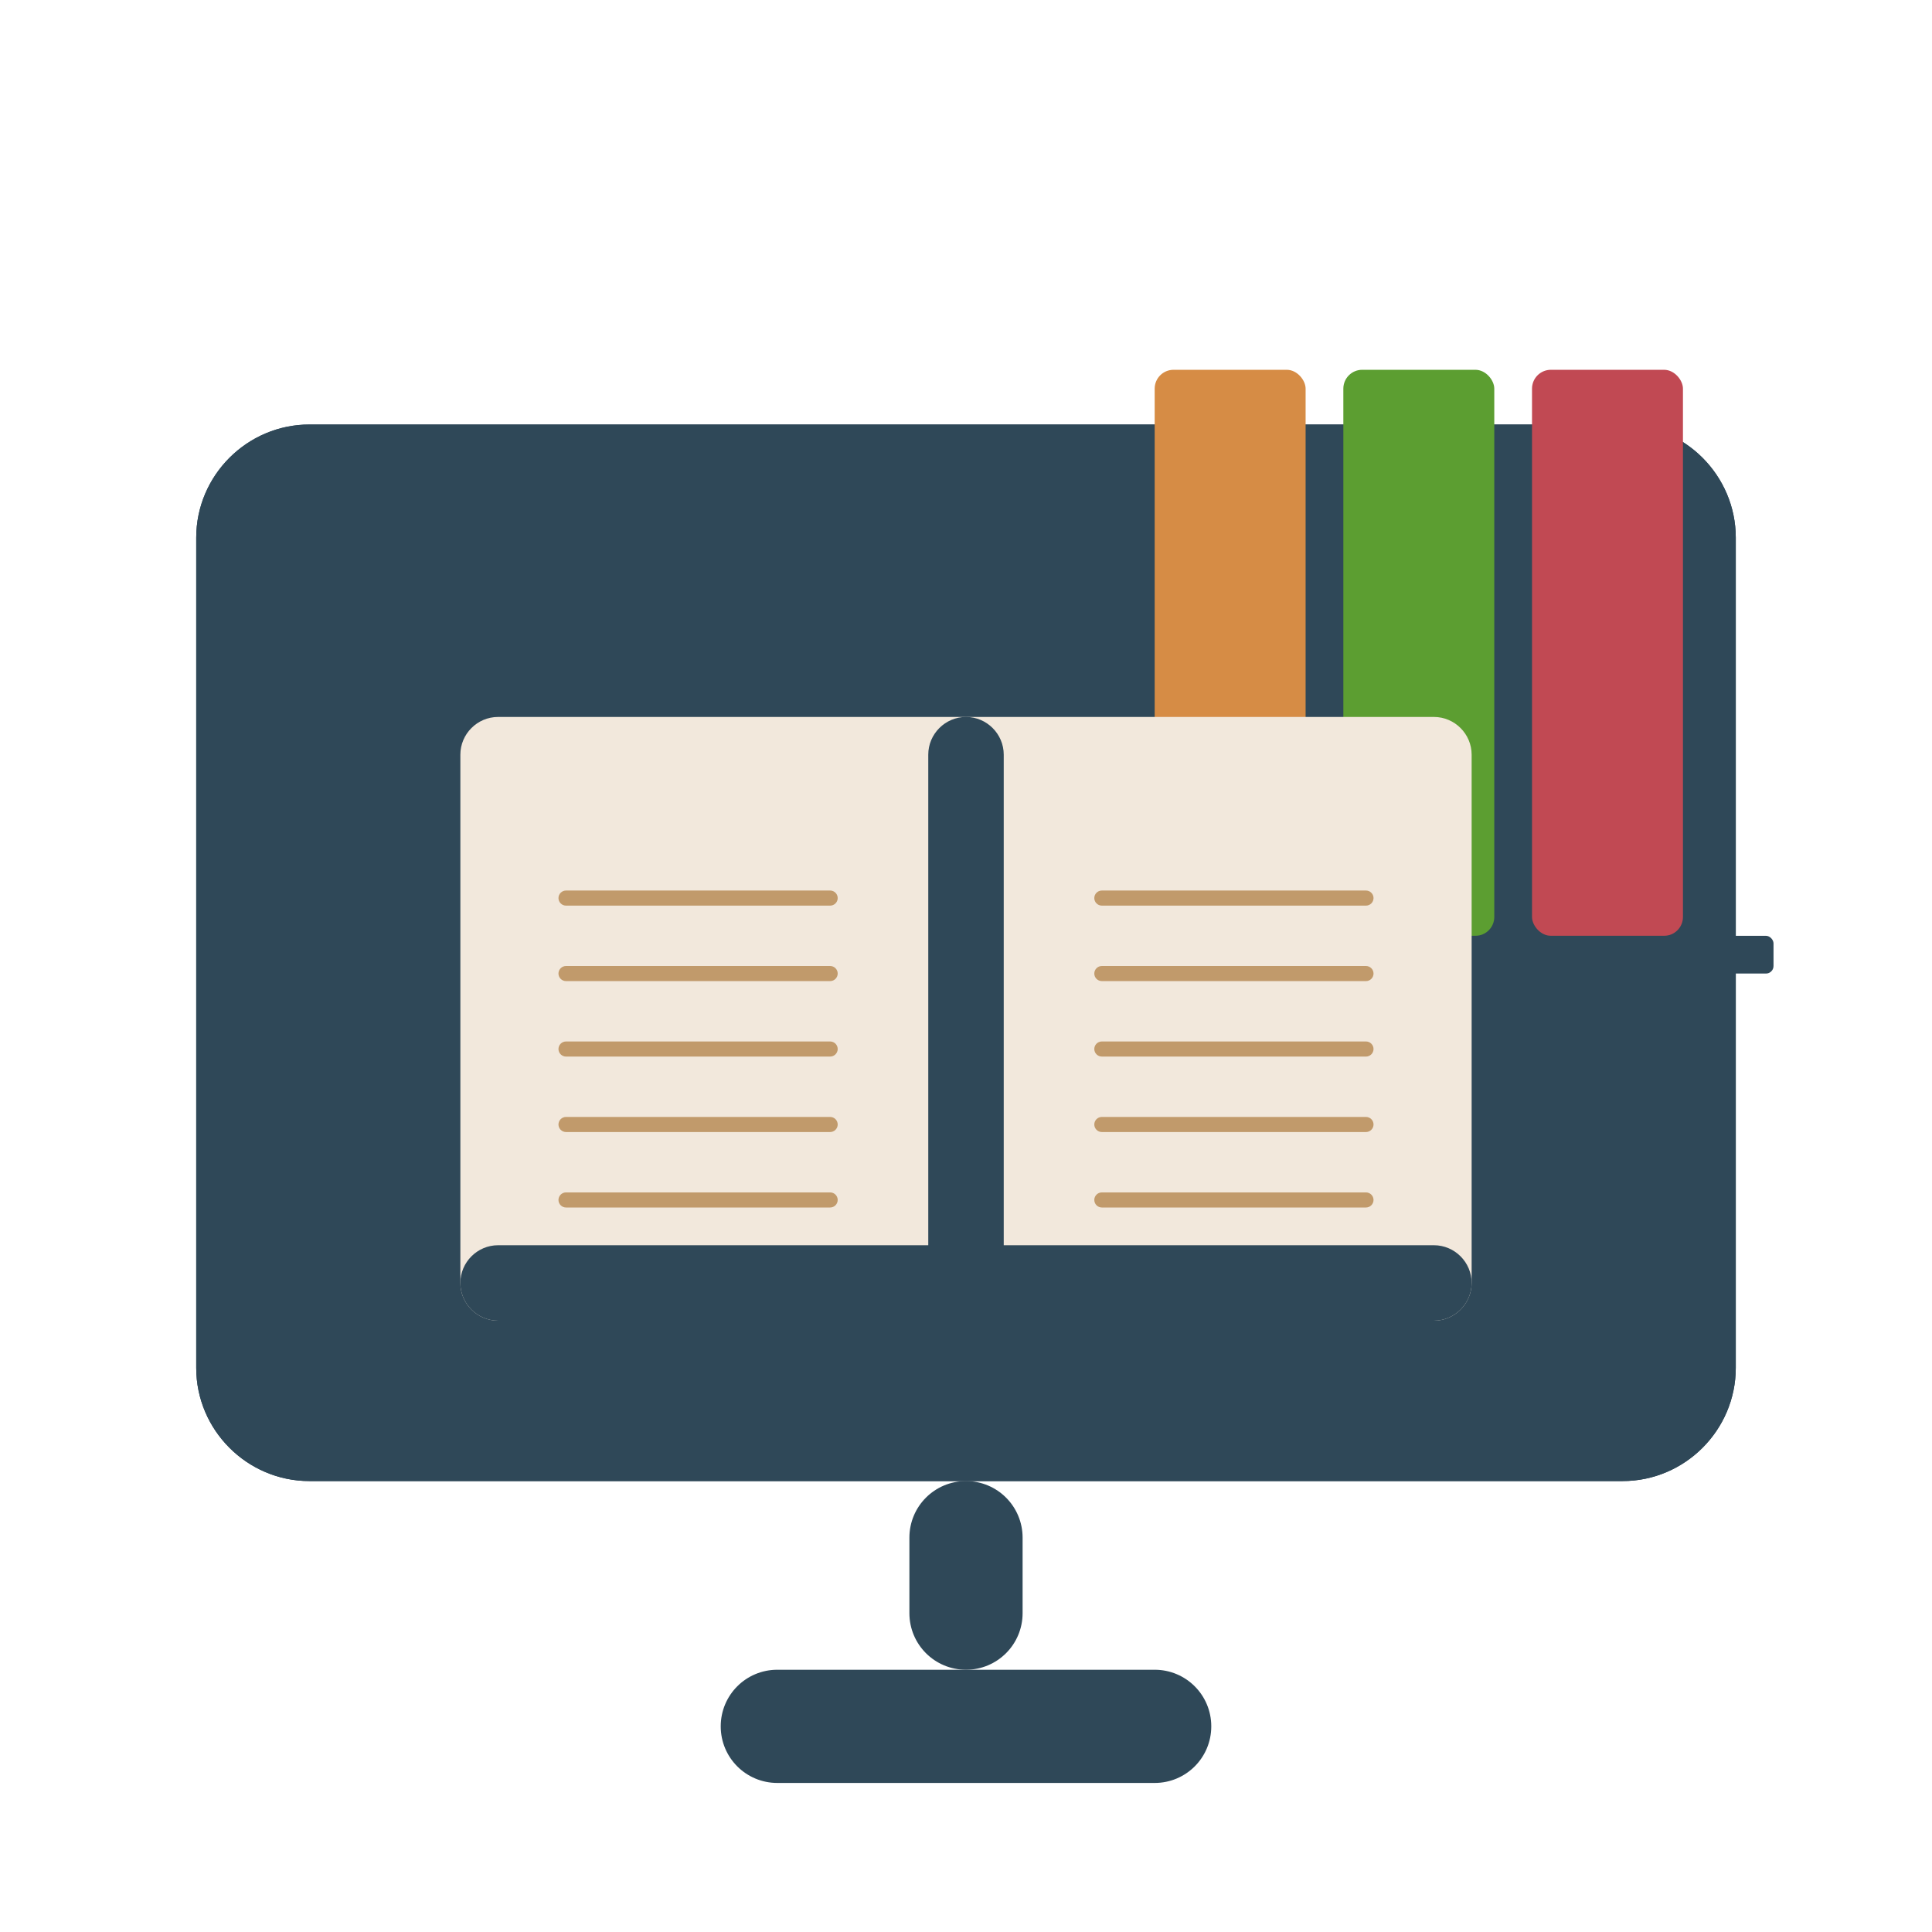 <svg xmlns="http://www.w3.org/2000/svg" viewBox="0 0 512 512">
  <!-- الشاشة -->
  <path d="M430 392.5H82c-16.5 0-30-13.5-30-30v-220c0-16.5 13.5-30 30-30h348c16.5 0 30 13.5 30 30v220c0 16.5-13.5 30-30 30z" fill="#2f4858"/>
  <path d="M430 112.5H82c-16.5 0-30 13.5-30 30v220c0 16.5 13.5 30 30 30h348c16.5 0 30-13.5 30-30v-220c0-16.5-13.5-30-30-30zm0 250H82v-220h348v220z" fill="#2f4858"/>
  <path d="M256 442.5c-8.3 0-15-6.7-15-15v-20c0-8.3 6.7-15 15-15s15 6.7 15 15v20c0 8.3-6.7 15-15 15z" fill="#2f4858"/>
  <path d="M306 472.5H206c-8.3 0-15-6.7-15-15s6.7-15 15-15h100c8.3 0 15 6.7 15 15s-6.7 15-15 15z" fill="#2f4858"/>
  
  <!-- الكتب على الرف -->
  <g>
    <rect x="406" y="98" width="40" height="150" rx="5" fill="#c14953"/>
    <rect x="356" y="98" width="40" height="150" rx="5" fill="#5c9e31"/>
    <rect x="306" y="98" width="40" height="150" rx="5" fill="#d68c45"/>
  </g>
  
  <!-- الرف -->
  <rect x="290" y="248" width="180" height="10" rx="2" fill="#2f4858"/>
  
  <!-- الكتاب المفتوح داخل الشاشة -->
  <g>
    <path d="M380 350H132c-5.5 0-10-4.5-10-10V200c0-5.5 4.5-10 10-10h248c5.5 0 10 4.5 10 10v140c0 5.5-4.5 10-10 10z" fill="#f2e8dc"/>
    <path d="M256 350c-2.6 0-5.2-1-7.1-2.9-1.9-1.9-2.9-4.4-2.9-7.1V200c0-5.5 4.5-10 10-10s10 4.5 10 10v140c0 2.6-1 5.2-2.9 7.1-1.9 1.9-4.5 2.9-7.1 2.9z" fill="#2f4858"/>
    <path d="M256 350h-124c-5.5 0-10-4.5-10-10s4.5-10 10-10h124c5.5 0 10 4.5 10 10s-4.5 10-10 10z" fill="#2f4858"/>
    <path d="M380 350H256c-5.5 0-10-4.5-10-10s4.5-10 10-10h124c5.5 0 10 4.5 10 10s-4.5 10-10 10z" fill="#2f4858"/>
    
    <!-- تفاصيل الكتاب -->
    <path d="M220 320h-70c-1.1 0-2-.9-2-2s.9-2 2-2h70c1.1 0 2 .9 2 2s-.9 2-2 2z" fill="#c19a6b"/>
    <path d="M220 300h-70c-1.1 0-2-.9-2-2s.9-2 2-2h70c1.1 0 2 .9 2 2s-.9 2-2 2z" fill="#c19a6b"/>
    <path d="M220 280h-70c-1.1 0-2-.9-2-2s.9-2 2-2h70c1.1 0 2 .9 2 2s-.9 2-2 2z" fill="#c19a6b"/>
    <path d="M220 260h-70c-1.1 0-2-.9-2-2s.9-2 2-2h70c1.1 0 2 .9 2 2s-.9 2-2 2z" fill="#c19a6b"/>
    <path d="M220 240h-70c-1.1 0-2-.9-2-2s.9-2 2-2h70c1.1 0 2 .9 2 2s-.9 2-2 2z" fill="#c19a6b"/>
    
    <path d="M362 320h-70c-1.1 0-2-.9-2-2s.9-2 2-2h70c1.1 0 2 .9 2 2s-.9 2-2 2z" fill="#c19a6b"/>
    <path d="M362 300h-70c-1.1 0-2-.9-2-2s.9-2 2-2h70c1.1 0 2 .9 2 2s-.9 2-2 2z" fill="#c19a6b"/>
    <path d="M362 280h-70c-1.1 0-2-.9-2-2s.9-2 2-2h70c1.1 0 2 .9 2 2s-.9 2-2 2z" fill="#c19a6b"/>
    <path d="M362 260h-70c-1.1 0-2-.9-2-2s.9-2 2-2h70c1.1 0 2 .9 2 2s-.9 2-2 2z" fill="#c19a6b"/>
    <path d="M362 240h-70c-1.1 0-2-.9-2-2s.9-2 2-2h70c1.1 0 2 .9 2 2s-.9 2-2 2z" fill="#c19a6b"/>
  </g>
</svg>